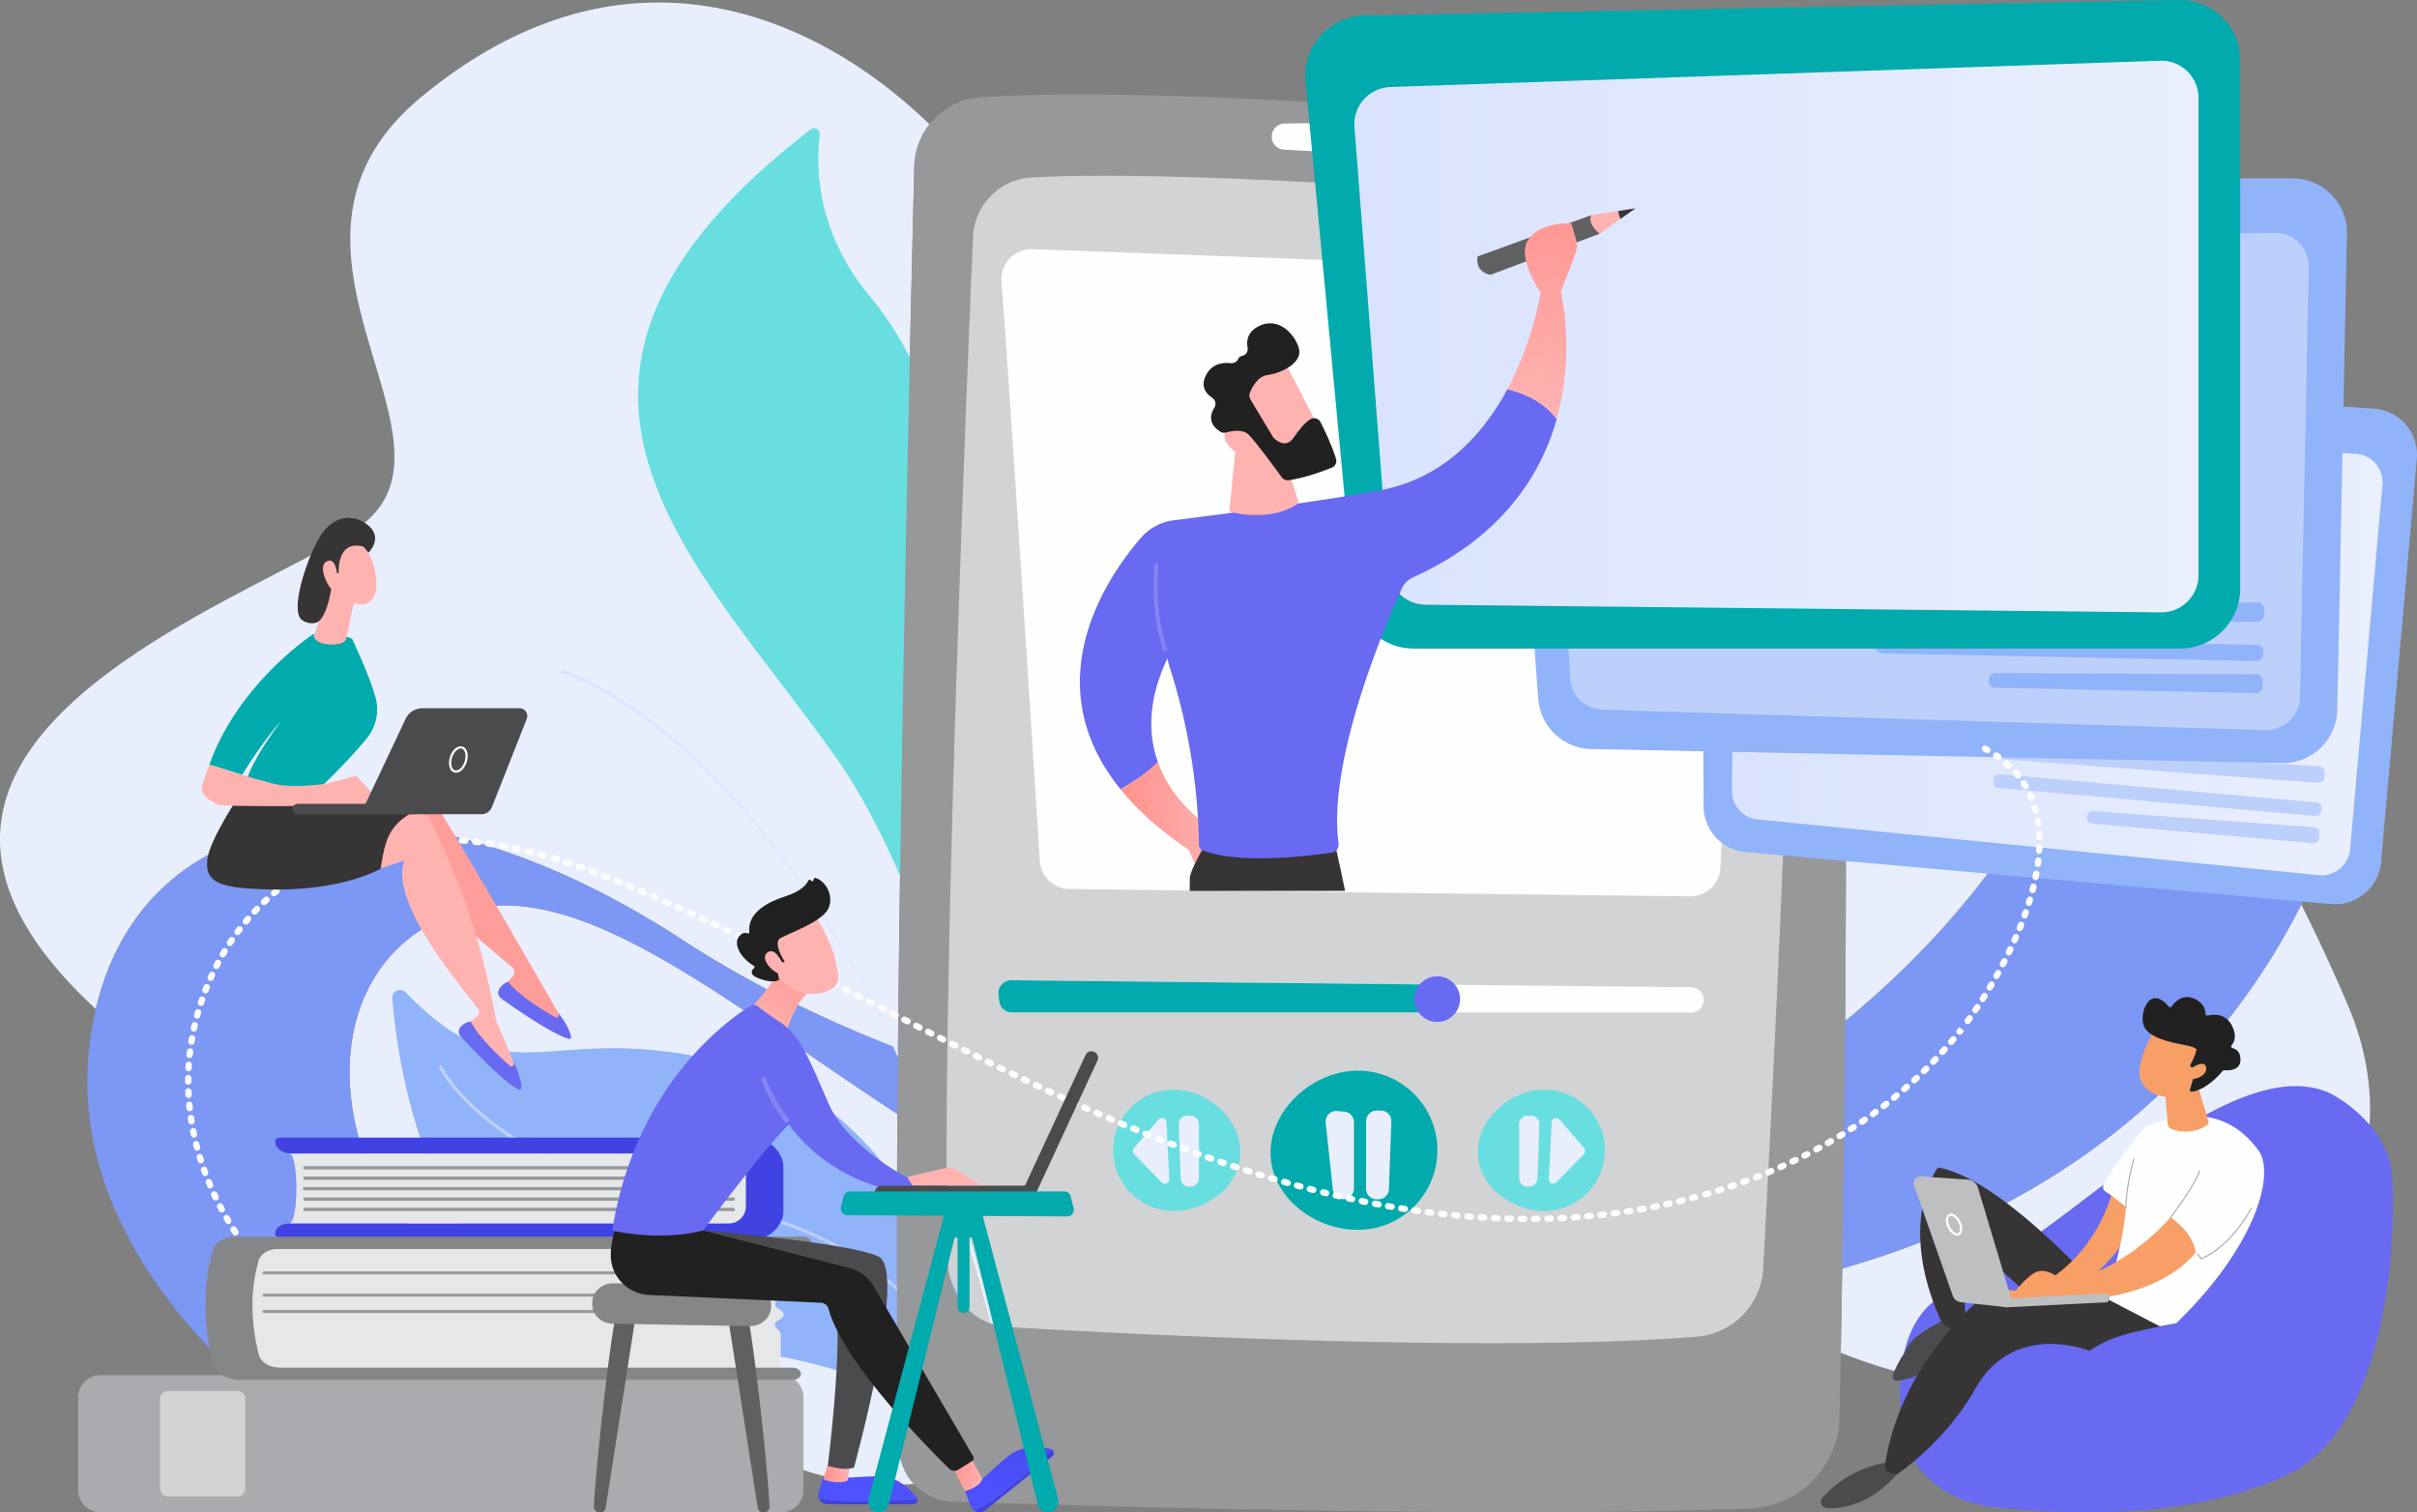 <svg xmlns="http://www.w3.org/2000/svg" xml:space="preserve" width="3663" height="2292" style="shape-rendering:geometricPrecision;text-rendering:geometricPrecision;image-rendering:optimizeQuality;fill-rule:evenodd;clip-rule:evenodd" viewBox="0 0 34664.5 21690" xmlns:xlink="http://www.w3.org/1999/xlink"><rect x="0" y="0" width="34664.5" height="21690" fill="#808080" stroke="none"/><defs><linearGradient id="id0" gradientUnits="userSpaceOnUse" x1="13630.1" y1="21127" x2="14089.4" y2="21127"><stop offset="0" style="stop-opacity:1;stop-color:#ff928e"/><stop offset="1" style="stop-opacity:1;stop-color:#feb3b1"/></linearGradient><linearGradient id="id1" gradientUnits="userSpaceOnUse" xlink:href="#id0" x1="16068.7" y1="11693.6" x2="17557.8" y2="11693.6"/><linearGradient id="id2" gradientUnits="userSpaceOnUse" xlink:href="#id0" x1="11808" y1="21076" x2="12192.7" y2="21076"/><linearGradient id="id3" gradientUnits="userSpaceOnUse" x1="19446.2" y1="4830.6" x2="31531.1" y2="4830.6"><stop offset="0" style="stop-opacity:1;stop-color:#dae3fe"/><stop offset="1" style="stop-opacity:1;stop-color:#e9effd"/></linearGradient><linearGradient id="id4" gradientUnits="userSpaceOnUse" xlink:href="#id3" x1="8045.5" y1="15138.3" x2="14612.2" y2="15138.3"/><linearGradient id="id5" gradientUnits="userSpaceOnUse" xlink:href="#id3" x1="24841.6" y1="9296.3" x2="34151.3" y2="9296.3"/><linearGradient id="id6" gradientUnits="userSpaceOnUse" xlink:href="#id3" x1="19424.4" y1="4827.6" x2="31531.1" y2="4827.6"/><linearGradient id="id7" gradientUnits="userSpaceOnUse" xlink:href="#id3" x1="19442.1" y1="4827.5" x2="31522.9" y2="4827.5"/><linearGradient id="id8" gradientUnits="userSpaceOnUse" xlink:href="#id3" x1="19424.4" y1="4821.4" x2="31531.1" y2="4821.4"/><linearGradient id="id9" gradientUnits="userSpaceOnUse" xlink:href="#id3" x1="19424.5" y1="4827.1" x2="31531.1" y2="4827.1"/><linearGradient id="id10" gradientUnits="userSpaceOnUse" xlink:href="#id3" x1="19424.5" y1="4807.8" x2="31531.1" y2="4807.8"/><linearGradient id="id11" gradientUnits="userSpaceOnUse" xlink:href="#id3" x1="19424.3" y1="4827.1" x2="31531.4" y2="4827.1"/><linearGradient id="id12" gradientUnits="userSpaceOnUse" xlink:href="#id3" x1="19428.9" y1="4827.7" x2="31490.8" y2="4827.7"/><linearGradient id="id13" gradientUnits="userSpaceOnUse" xlink:href="#id0" x1="22361.8" y1="2624.7" x2="21921.2" y2="5894.8"/><linearGradient id="id14" gradientUnits="userSpaceOnUse" xlink:href="#id0" x1="22418.2" y1="2652.8" x2="21979.2" y2="5844.1"/><linearGradient id="id15" gradientUnits="userSpaceOnUse" x1="14590.2" y1="20580" x2="15001.2" y2="15522.2"><stop offset="0" style="stop-opacity:1;stop-color:#4042e2"/><stop offset="1" style="stop-opacity:1;stop-color:#4f52ff"/></linearGradient><linearGradient id="id16" gradientUnits="userSpaceOnUse" xlink:href="#id0" x1="22719.9" y1="1119.3" x2="22895" y2="2220"/><linearGradient id="id17" gradientUnits="userSpaceOnUse" xlink:href="#id0" x1="10473.5" y1="5594.6" x2="8225.1" y2="9949.9"/><linearGradient id="id18" gradientUnits="userSpaceOnUse" xlink:href="#id0" x1="-1971.7" y1="-3492.4" x2="-1167.3" y2="-2429.4"/><linearGradient id="id19" gradientUnits="userSpaceOnUse" xlink:href="#id15" x1="7323.7" y1="18555.3" x2="5410.2" y2="30520.3"/><linearGradient id="id20" gradientUnits="userSpaceOnUse" xlink:href="#id15" x1="14756.7" y1="19165.8" x2="14368.2" y2="21748.6"/><linearGradient id="id21" gradientUnits="userSpaceOnUse" xlink:href="#id15" x1="12531.2" y1="20410.5" x2="12943.5" y2="15290"/><linearGradient id="id22" gradientUnits="userSpaceOnUse" xlink:href="#id0" x1="20284.8" y1="4775.3" x2="19136.8" y2="5460.4"/><linearGradient id="id23" gradientUnits="userSpaceOnUse" xlink:href="#id3" x1="19427.1" y1="4827.1" x2="31530.6" y2="4827.1"/><linearGradient id="id24" gradientUnits="userSpaceOnUse" xlink:href="#id0" x1="11734" y1="13626.8" x2="10894.2" y2="14796.7"/><linearGradient id="id25" gradientUnits="userSpaceOnUse" xlink:href="#id0" x1="-4537.5" y1="-6981.4" x2="-3559.6" y2="-5723"/><linearGradient id="id26" gradientUnits="userSpaceOnUse" xlink:href="#id3" x1="19424.4" y1="4827" x2="31531.5" y2="4827"/><linearGradient id="id27" gradientUnits="userSpaceOnUse" xlink:href="#id3" x1="19423.5" y1="4827.1" x2="31531.9" y2="4827.1"/><linearGradient id="id28" gradientUnits="userSpaceOnUse" xlink:href="#id15" x1="12832.8" y1="18815.5" x2="12444.7" y2="21473.9"/><linearGradient id="id29" gradientUnits="userSpaceOnUse" xlink:href="#id3" x1="19424.3" y1="4827.1" x2="31531.1" y2="4827.1"/><linearGradient id="id30" gradientUnits="userSpaceOnUse" xlink:href="#id3" x1="19428.3" y1="4827.3" x2="31527.7" y2="4827.3"/><style>.fil8{fill:#fefefe}.fil45{fill:#a9abae}.fil7{fill:#96989a}.fil52{fill:#848688}.fil29{fill:#606062}.fil39,.fil56{fill:#4b4b4d}.fil31,.fil33{fill:#373435}.fil9{fill:#01aaac}.fil41{fill:#212121}.fil34{fill:#686af1}.fil38{fill:#8385f3}.fil40{fill:#f79f67}.fil55{fill:#feb3b1}.fil43,.fil47{fill:#fefefe;fill-rule:nonzero}.fil47{fill:#e6e7e8}.fil11,.fil13,.fil51{fill:#96989a;fill-rule:nonzero}.fil11,.fil13{fill:#01aaac}.fil11{fill:#69dee0}.fil10,.fil4,.fil5{fill:#91b3fa;fill-rule:nonzero}.fil10,.fil5{fill:#bdd0fb}.fil10{fill:#e9eefd}</style></defs><g id="Camada_x0020_1"><path d="M12818 21294c-2028 0-3632-1491-7224-3910-1052-1823-637-3747 945-4287 223-77 453-112 689-112 1560 0 3416 1534 5642 2993-13 1949-9 3662 26 4790 6 199 86 379 212 516-98 6-194 10-290 10zm16163-1382c-831 0-1708-159-2581-511l21-1207c3780-1084 5660-3389 6584-5221 205 411 430 886 669 1446 1245 2927-1356 5493-4693 5493zm-16103-4873c-1141-443-2187-968-3069-1545-1757-1149-3441-1694-4842-1694-1835 0-3187 934-3593 2672-4092-3778 2103-5792 3732-6882 1826-1222-1698-4020 938-6200C7223 415 8378 36 9444 36c1551 0 2914 804 3887 1747a1022 1022 0 0 0-218 608c-54 2172-189 7908-235 12648zm13585-395c29-3616 13-7871-157-10713 1368-970 2557-1360 3549-1360 3189 0 4364 4022 3032 5773-192 251-352 476-483 681l-1848-1673s-6 3887-4021 7234l-72 59z" style="fill:#e9eefd"/><path d="M15056 20318c-17 71-120 67-131-6-195-1283-1132-6885-2924-9430-2008-2851-5066-5414-375-9026 58-45 141 3 131 75-53 411-70 1379 726 2328 1048 1248 1733 3687 697 6618 0 0 2385 7343 1876 9441z" style="fill:#69dee0;fill-rule:nonzero"/><path d="M5399 21235s-4449-2450-4130-6093c318-3644 4204-4483 8540-1648 4352 2846 12712 4438 16727 1092 4014-3347 4020-7234 4020-7234l3315 3000s-995 8948-13242 8437c0 0-3079-25-6540-2051-3136-1837-5595-4309-7550-3641-2410 823-2112 4856 1955 6853l-3095 1285z" style="fill:#7d97f4;fill-rule:nonzero"/><path style="fill:#d2d3d5;stroke:#373435;stroke-width:22.4;stroke-miterlimit:22.926" d="m13654 2176 12110-308v18071l-12462-610z"/><path class="fil4" d="M14464 21275s-628-4993-3668-5921c-2916-891-3369 547-4977-1120-73-76-202-19-193 87 91 1130 645 4907 3950 4976 3819 79 4888 1978 4888 1978z"/><path class="fil5" d="M14267 20520c-8 0-17-4-21-12l-53-100c-682-1279-1454-2729-4264-3165-1501-233-2408-743-2904-1130-540-421-720-782-728-797-6-12-1-26 11-32s26-1 32 11c2 3 185 368 717 782 492 383 1391 887 2880 1119 1262 196 2230 617 2959 1286 637 585 1010 1285 1339 1903l53 100a24 24 0 0 1-21 35z"/><path d="M14590 20663c-11 0-22-8-23-20-2-10-166-1034-572-2437-375-1294-1039-3183-2072-4838-1032-1654-2029-2575-2683-3057-707-520-1175-652-1179-653a24 24 0 1 1 12-46c5 1 481 135 1195 661 658 484 1659 1409 2696 3070 1036 1659 1701 3554 2077 4851 407 1405 571 2431 573 2441 2 13-7 26-20 28h-4z" style="fill:url(#id4)"/><path class="fil7" d="M21815 21690c-3123 0-6652-103-8150-152a793 793 0 0 1-769-770c-35-1128-39-2841-25-4789 2-308 4-622 8-940 45-4740 180-10476 234-12648a1022 1022 0 0 1 956-997c418-28 899-40 1422-40 3145 0 7830 434 9767 628 524 52 936 471 980 996 25 295 47 614 68 953 170 2842 186 7097 157 10714a435482 435482 0 0 1-63 4756l-18 924a1339 1339 0 0 1-1284 1310c-942 40-2082 55-3283 55zM15844 2521c-387 0-740 7-1045 24a892 892 0 0 0-844 853c-113 2653-470 11481-357 14745a924 924 0 0 0 869 891c1385 81 4301 231 6909 231 1084 0 2115-26 2960-93 518-42 924-461 952-980 146-2707 565-10927 456-14155-17-515-416-935-929-981-1857-167-6261-535-8971-535z"/><path class="fil8" d="M18239 1960c0 99 77 181 176 186 490 26 1870 99 2487 135 121 7 217-103 194-222l-4-21c-16-82-83-143-166-151-417-38-1675-144-2509-114-100 3-178 86-178 187zM14363 4037c124 1617 456 6824 550 8310a431 431 0 0 0 426 404l8898 105c231 3 424-178 436-409l426-8055a432 432 0 0 0-415-455l-9874-364a432 432 0 0 0-447 464z"/><path class="fil9" d="M20615 16498c0 630-511 1141-1142 1141-630 0-1251-478-1251-1108 0-631 621-1175 1251-1175 631 0 1142 511 1142 1141z"/><path class="fil10" d="M19267 17200h-1c-77-1-142-59-150-136l-103-961a152 152 0 0 1 163-168l102 9c79 6 140 71 140 151v953c0 84-68 152-151 152zM19768 17201h-26c-83-1-150-69-150-152l1-969c0-84 68-152 151-152h60c85 0 154 72 151 157l-35 970c-3 82-70 146-152 146z"/><path class="fil11" d="M23018 16498c0 480-390 870-870 870s-953-365-953-845c0-481 473-895 953-895 481 0 870 389 870 869z"/><path class="fil10" d="M21929 17019h-21c-67-1-120-55-120-121v-775c0-67 54-121 121-121h48c68 0 123 57 121 125l-28 775c-3 66-56 117-121 117zM22278 16977c-34 0-67-28-65-69l41-811a65 65 0 0 1 114-39l351 407c22 26 21 64-3 88l-392 404a64 64 0 0 1-46 19z"/><path class="fil11" d="M15965 16498c0 480 390 870 870 870s954-365 954-845c0-481-474-895-954-895a870 870 0 0 0-870 869z"/><path class="fil10" d="M17055 17019c-66 0-119-51-122-117l-27-775c-3-68 52-125 121-125h47c67 0 121 54 121 121v775c0 66-53 120-120 121h-20zM16705 16977c-16 0-33-7-46-20l-392-404a65 65 0 0 1-3-88l351-407a65 65 0 0 1 114 39l41 811c2 41-31 69-65 69z"/><path d="M24267 14521h-9758c-93 0-170-71-179-163l-11-101a181 181 0 0 1 180-198h2l9768 101a181 181 0 0 1-2 361z" style="fill:#fefefe"/><path class="fil13" d="M20564 14405c-11-94-25-188-39-284l-6024-62c-108-1-192 92-182 199l11 100c9 93 86 163 179 163h6072l-17-116z"/><path d="M20939 14312a327 327 0 1 1-653 0 327 327 0 0 1 653 0z" style="fill:#686af1;fill-rule:nonzero"/><path class="fil4" d="m33431 12967-8394-745a662 662 0 0 1-604-656l-30-5663a662 662 0 0 1 708-664l8937 622a662 662 0 0 1 614 720l-513 5785a662 662 0 0 1-718 601z"/><path d="m24895 6452-56 4888a410 410 0 0 0 369 413l8049 799a409 409 0 0 0 448-371l464-5227a410 410 0 0 0-386-446l-8456-461a409 409 0 0 0-432 405z" style="fill:url(#id5)"/><path class="fil5" d="m28710 10723 4555 267c47 3 82 44 78 90l-6 74c-4 45-44 78-89 75l-4549-341a83 83 0 0 1 11-165zM28589 11179l-3 32c-4 45 30 86 75 90l4543 403c46 4 86-30 90-75l3-31c4-46-30-86-75-90l-4543-404c-46-4-86 30-90 75zM29932 11709l-2 14c-4 46 30 86 76 90l3164 281c45 4 86-30 90-75l5-65c5-46-30-86-76-90l-3169-230c-45-3-84 30-88 75z"/><path class="fil4" d="m32727 10944-9906-201a779 779 0 0 1-760-722l-490-6639a779 779 0 0 1 778-836l10534 13c436 1 786 359 777 795l-139 6828a779 779 0 0 1-794 762z"/><path class="fil5" d="m22193 3985 326 5740a482 482 0 0 0 465 454l9506 293c268 8 491-204 496-472l126-6169c5-272-216-495-489-491l-9956 136a481 481 0 0 0-474 509z"/><path class="fil4" d="m27010 8690 5365-51c55-1 99 44 98 99l-2 87c-1 53-44 96-98 95l-5363-35a97 97 0 0 1 0-195zM26904 9235v37c-1 54 41 98 95 100l5361 109c54 1 99-42 100-96l1-37c1-53-42-98-96-99l-5361-109c-54-1-99 41-100 95zM28522 9749v16c-2 54 41 99 95 100l3734 76c54 1 98-42 99-96l2-76c1-54-42-99-97-99l-3735-16c-54 0-97 42-98 95z"/><path class="fil13" d="M31265 9302H20276a864 864 0 0 1-860-783l-692-7351a864 864 0 0 1 843-945L31249 0c483-9 880 380 880 864v7574c0 477-387 864-864 864z"/><path d="m19426 1823 491 6357a534 534 0 0 0 527 493l10547 110c298 3 540-237 540-534V1405c0-302-250-544-552-534l-11039 377a534 534 0 0 0-514 575z" style="fill:url(#id3)"/><path d="m25057 1765 5948-178c61-2 111 47 111 108v96c0 59-47 107-107 108l-5947 82a108 108 0 0 1-5-216z" style="fill:url(#id10)"/><path d="M24952 2372v40c0 60 49 109 108 109h5948c60 0 108-49 108-109v-40c0-60-48-109-108-109l-5948 1c-59 0-108 48-108 108z" style="fill:url(#id9)"/><path d="M26757 2905v18c0 60 49 108 109 108h4142c60 0 108-48 108-108v-84c0-61-49-109-110-108l-4142 66c-59 1-107 49-107 108z" style="fill:url(#id8)"/><path d="M29539 6149c-5 0-10-2-15-5l-1799-1463-1774 1300c-10 8-24 6-33-4l-2463-2956-2340 2052a24 24 0 0 1-31-36l2358-2068c5-5 11-7 18-6 6 0 12 3 16 8l2465 2958 1770-1297c9-7 21-6 30 0l1797 1462 970-848c10-8 25-7 34 2 8 10 7 26-3 34l-984 861c-5 4-10 6-16 6z" style="fill:url(#id30)"/><path d="M23494 3636c-8 0-15-7-15-16v-48a16 16 0 1 1 31 0v48c0 9-7 16-16 16zm0 160c-8 0-15-7-15-16v-48c0-9 7-16 15-16 9 0 16 7 16 16v48c0 9-7 16-16 16zm0 159c-8 0-15-7-15-16v-47c0-9 7-16 15-16 9 0 16 7 16 16v47c0 9-7 16-16 16zm0 160c-8 0-15-7-15-16v-48c0-9 7-16 15-16 9 0 16 7 16 16v48c0 9-7 16-16 16zm0 159c-8 0-15-7-15-16v-47a16 16 0 1 1 31 0v47c0 9-7 16-16 16zm0 160c-8 0-15-7-15-16v-48a16 16 0 1 1 31 0v48c0 9-7 16-16 16zm0 159c-8 0-15-7-15-16v-47c0-9 7-16 15-16 9 0 16 7 16 16v47c0 9-7 16-16 16zm0 160c-8 0-15-7-15-16v-48c0-9 7-16 15-16 9 0 16 7 16 16v48c0 9-7 16-16 16zm0 159c-8 0-15-7-15-15v-48a16 16 0 1 1 31 0v48c0 8-7 15-16 15zm0 160c-8 0-15-7-15-16v-48a16 16 0 1 1 31 0v48c0 9-7 16-16 16zm0 159c-8 0-15-7-15-15v-48a16 16 0 1 1 31 0v48c0 8-7 15-16 15zm0 160c-8 0-15-7-15-16v-48a16 16 0 1 1 31 0v48c0 9-7 16-16 16zm0 160c-8 0-15-8-15-16v-48c0-9 7-16 15-16 9 0 16 7 16 16v48c0 8-7 16-16 16zm0 159c-8 0-15-7-15-16v-48c0-9 7-16 15-16 9 0 16 7 16 16v48c0 9-7 16-16 16zm0 160c-8 0-15-8-15-16v-48c0-9 7-16 15-16 9 0 16 7 16 16v48c0 8-7 16-16 16zm0 159c-8 0-15-7-15-16v-48a16 16 0 1 1 31 0v48c0 9-7 16-16 16zm0 160c-8 0-15-8-15-16v-48a16 16 0 1 1 31 0v48c0 8-7 16-16 16zm0 159c-8 0-15-7-15-16v-48c0-8 7-16 15-16 9 0 16 8 16 16v48c0 9-7 16-16 16zm0 160c-8 0-15-7-15-16v-48c0-9 7-16 15-16 9 0 16 7 16 16v48c0 9-7 16-16 16zm0 159c-8 0-15-7-15-16v-48a16 16 0 1 1 31 0v48c0 9-7 16-16 16zm0 160c-8 0-15-7-15-16v-48a16 16 0 1 1 31 0v48c0 9-7 16-16 16zm0 159c-8 0-15-7-15-16v-48a16 16 0 1 1 31 0v48c0 9-7 16-16 16zm0 160c-8 0-15-7-15-16v-48c0-9 7-16 15-16 9 0 16 7 16 16v48c0 9-7 16-16 16zm0 159c-8 0-15-7-15-16v-48c0-8 7-16 15-16 9 0 16 8 16 16v48c0 9-7 16-16 16zm0 160c-8 0-15-7-15-16v-48c0-9 7-16 15-16 9 0 16 7 16 16v48c0 9-7 16-16 16zm0 159c-8 0-15-7-15-16v-48c0-8 7-16 15-16 9 0 16 8 16 16v48c0 9-7 16-16 16zm0 160c-8 0-15-7-15-16v-48a16 16 0 1 1 31 0v48c0 9-7 16-16 16zm0 159c-8 0-15-7-15-16v-47a16 16 0 1 1 31 0v47c0 9-7 16-16 16z" style="fill:url(#id11)"/><path d="M25937 6189c-9 0-16-7-16-16v-48c0-9 7-16 16-16s16 7 16 16v48c0 9-7 16-16 16zm0 159c-9 0-16-7-16-16v-48c0-8 7-15 16-15s16 7 16 15v48c0 9-7 16-16 16zm0 160c-9 0-16-7-16-16v-48c0-9 7-16 16-16s16 7 16 16v48c0 9-7 16-16 16zm0 159c-9 0-16-7-16-16v-47a16 16 0 1 1 32 0v47c0 9-7 16-16 16zm0 160c-9 0-16-7-16-16v-48a16 16 0 1 1 32 0v48c0 9-7 16-16 16zm0 159c-9 0-16-7-16-16v-47c0-9 7-16 16-16s16 7 16 16v47c0 9-7 16-16 16zm0 160c-9 0-16-7-16-16v-48c0-9 7-16 16-16s16 7 16 16v48c0 9-7 16-16 16zm0 159c-9 0-16-7-16-16v-47a16 16 0 1 1 32 0v47c0 9-7 16-16 16zm0 160c-9 0-16-7-16-16v-48a16 16 0 1 1 32 0v48c0 9-7 16-16 16zm0 159c-9 0-16-7-16-16v-47a16 16 0 1 1 32 0v47c0 9-7 16-16 16zm0 160c-9 0-16-7-16-16v-48a16 16 0 1 1 32 0v48c0 9-7 16-16 16z" style="fill:url(#id27)"/><path d="M27704 5002c-9 0-16-6-16-15l-2-48c1-9 7-16 16-16 9-1 16 6 16 15l2 48c0 9-7 16-15 16h-1zm5 160c-9 0-16-7-16-16l-1-47c-1-9 6-17 15-17s16 7 16 16l2 47c0 9-7 17-15 17h-1zm5 159c-9 0-16-7-16-15l-2-48c0-9 7-16 16-16 9-1 16 6 16 15l2 48c0 9-7 16-16 16zm5 160c-9 0-16-7-16-16l-2-48c0-8 7-16 16-16s16 7 16 16l2 47c0 9-7 17-16 17zm5 159c-9 0-16-7-16-15l-2-48c0-9 7-16 16-17 8 0 16 7 16 16l2 48c0 9-7 16-16 16zm5 160c-9 0-16-7-16-16l-2-48c0-9 7-16 16-16 8 0 16 7 16 15l2 48c0 9-7 16-16 17zm5 159c-9 0-16-7-16-15l-2-48c0-9 7-16 16-17 9 0 16 7 16 16l2 48c0 8-7 16-16 16zm5 159c-9 0-16-6-16-15l-2-48c0-9 7-16 15-16 10-1 17 6 17 15l2 48c0 9-7 16-16 16zm4 160c-8 0-15-7-15-16l-2-47c0-9 7-17 16-17s16 7 16 16l2 47c0 9-7 17-16 17h-1zm6 159c-9 0-16-6-16-15l-2-48c0-9 7-16 15-16 9-1 17 6 17 15l1 48c1 9-6 16-15 16zm4 160c-8 0-15-7-15-16l-2-47c0-9 7-17 15-17 9 0 17 7 17 16l1 47c1 9-6 17-15 17h-1zm6 159c-9 0-16-7-17-15l-1-48c0-9 7-16 15-17 9 0 17 7 17 16l1 48c0 9-6 16-15 16zm4 160c-8 0-15-7-15-16l-2-48c0-8 7-16 15-16 9 0 17 7 17 15l1 48c1 9-6 16-15 17h-1zm5 159c-8 0-15-7-16-15l-1-48c0-9 6-16 15-17 9 0 16 7 17 16l1 48c0 8-6 16-15 16h-1zm5 160c-8 0-16-7-16-16l-1-48c0-9 6-16 15-16 9-1 16 6 17 15l1 48c0 9-7 16-15 17h-1zm5 159c-8 0-16-7-16-15l-1-48c-1-9 6-16 15-17 9 0 16 7 16 16l2 48c0 8-7 16-15 16h-1zm5 159c-9 0-16-6-16-15l-1-48c0-9 6-16 15-16 9-1 16 6 17 15l1 48c0 9-7 16-15 16h-1zm5 160c-8 0-16-7-16-16l-1-47c-1-9 6-17 15-17s16 7 16 16l2 47c0 9-7 17-15 17h-1zm5 159c-9 0-16-7-16-15l-1-48c-1-9 6-16 15-16 8-1 16 6 17 15l1 48c0 9-7 16-15 16h-1z" style="fill:url(#id7)"/><path d="M29563 6305c-9 0-16-8-16-16v-48c0-9 7-16 15-16 9 0 17 7 17 16v48c0 8-8 16-17 16zm0 159c-9 0-16-7-16-16v-48c0-9 7-16 15-16 9 0 17 7 17 16v48c0 9-8 16-17 16zm0 160c-9 0-16-8-16-16v-48c0-9 7-16 15-16 9 0 17 7 17 16v47c0 9-8 17-17 17zm0 159c-9 0-16-7-16-16v-48c0-9 7-16 15-16 9 0 17 7 17 16v48c0 9-8 16-17 16zm0 160c-9 0-16-8-16-16v-48c0-9 7-16 15-16 9 0 17 7 17 16v48c0 8-8 16-17 16zm0 159c-9 0-16-7-16-16v-48c0-9 7-16 15-16 9 0 17 7 17 16v48c0 9-8 16-17 16zm0 160c-9 0-16-8-16-16v-48c0-9 7-16 15-16 9 0 17 7 17 16v48c0 8-8 16-17 16zm0 159c-9 0-16-7-16-16v-48c0-8 7-16 15-16 9 0 17 8 17 16v48c0 9-8 16-17 16zm0 160c-9 0-16-7-16-16v-48c0-9 7-16 15-16 9 0 17 7 17 16v48c0 9-8 16-17 16zm0 159c-9 0-16-7-16-16v-48c0-8 7-16 15-16 9 0 17 8 17 16v48c0 9-8 16-17 16z" style="fill:url(#id23)"/><path d="M20891 8238c-13 0-23-9-24-22l-507-5989a24 24 0 1 1 47-4l507 5989c1 13-8 25-22 26h-1z" style="fill:url(#id12)"/><path style="fill:url(#id26)" d="m20311 2327 74-88 88 74-6-68-88-74-74 87z"/><path d="M30861 7961H20513a24 24 0 0 1 0-48h10348c13 0 24 11 24 24s-11 24-24 24z" style="fill:url(#id6)"/><path style="fill:url(#id29)" d="m30766 8018 81-81-81-81h69l81 81-81 81z"/><path class="fil29" d="m21189 3679 1629-592 126 264-1566 590s-218-19-189-262z"/><path d="M22818 3087c-48 146 126 264 126 264l295-210c-15-41-25-80-31-115l-390 61z" style="fill:url(#id16)"/><path class="fil31" d="M23208 3026c6 35 16 74 31 115l219-154-250 39z"/><path d="M16605 10926a2306 2306 0 0 1-536 392c236 292 556 585 979 871l121 272 389-465s-697-347-953-1070z" style="fill:url(#id1)"/><path class="fil33" d="M17065 12583v-4l8-34v-1l11-31v-1l8-21 13-32h1v-1l8-18 13-30 3-5v-1c21-44 45-91 70-139l21-40v-1l59-107 65-113 62-105h1688s17 61 44 178c35 148 89 387 152 701h-2228a18797 18797 0 0 1 2-195z"/><path class="fil34" d="M21618 5583c-339 631-901 1274-1816 1447-843 159-2359 356-2969 432a747 747 0 0 0-472 254c-478 554-1529 2072-292 3602 158-88 383-229 536-392-137-386-148-879 138-1484 10 48 22 95 37 142a8807 8807 0 0 1 416 2536c-1 32 19 62 49 74 521 208 1522 84 1858 34 62-9 103-66 95-128-165-1196 681-3163 905-3656 33-72 90-130 162-163 1279-578 1835-1469 2061-2272-195-262-498-376-708-426z"/><path d="M22326 6009c273-973 60-1816 60-1816h-291s-100 687-477 1390c210 50 512 164 707 426z" style="fill:url(#id13)"/><path d="M22198 4348s-444-574-300-874c144-299 638-270 638-270l69 234c19 62 16 128-7 188l-273 722h-128z" style="fill:url(#id14)"/><path d="M18401 5144c14 13 585 1136 585 1136l-567 274 209 661c-420 295-996 122-996 122l84-859c-18-12-36-27-55-44-197-178-72-337 87-350 94-8 175 114 226 216l152-7-487-684s530-684 762-465z" style="fill:url(#id22)"/><path class="fil38" d="M16691 9348c-210-574-134-1267-133-1274l58 7c-1 6-75 686 130 1247l-55 20z"/><path class="fil34" d="M33500 15726s744 413 805 1111c62 698 6 3595-1487 4309-1492 713-3468 548-4224 470-756-77-1175-592-1269-946s-245-1672 551-2098c795-425 1631-1077 2465-1711 835-635 2266-1671 3159-1135z"/><path class="fil39" d="M28110 18813s191 10 224 395v12l2 17s-492 467-1121 567c-47 7-85-40-68-85 31-80 86-202 177-332 81-213 336-350 786-574z"/><path class="fil33" d="M30372 18327h-423s-1302-1438-2155-1583c0 0-594 759 32 2176 50 114 191 165 296 98 31-20 54-47 67-81l-50-1210s1110 971 1303 1158c193 188 1173 74 930-558z"/><path class="fil39" d="M26274 21345c178-156 461-331 869-381l139 85s-89 130-249 267c-186 159-468 327-824 317a93 93 0 0 1-69-155c35-40 80-85 134-133z"/><path class="fil33" d="m30357 18634-1985 21s-1134 939-1339 2369c0 0-35 106 170 124 0 0 686-448 1133-1240 548-971 1633-534 1633-534 357-257 861-310 1241-395l-853-345z"/><path class="fil40" d="M30310 17034s-214 1071-1261 1495l-372-44-88 140 873 28s747-296 1143-1102c13-27 231-477-295-517z"/><path class="fil8" d="M30195 18616s243-661 296-1303c0 0-178-153-289-219a80 80 0 0 1-32-104c82-169 576-834 613-843 201-51 1026-443 1607 352 250 341-49 1392-1180 2480l-234 44-781-407z"/><path class="fil40" d="M31132 17458s-675 800-1539 917c0 0-223-204-389-131-165 72-393 393-393 393h1108s1048-37 1572-673c-42-222-168-355-359-506zM31526 15586l147 493c7 22-1 47-21 60a550 550 0 0 1-512 51 81 81 0 0 1-51-69l-35-429 472-106z"/><path class="fil40" d="M30903 14764s-266 442-212 688c53 245 424 395 767 177l216-673-771-192z"/><path class="fil41" d="M31427 15305c-14-6-20-23-12-37 24-41 69-124 81-196 0 0 57-41-153-81s-522-102-596-276c-71-170 76-611 357-278 11 13 31 13 41-1 40-59 150-182 312-118 152 60 173 168 174 224 0 16 15 28 31 24 75-18 255-39 348 143 76 149 35 238-4 282-13 14-6 36 12 41 50 13 116 52 115 168-1 161-181 155-232 150-9-1-17 3-22 9-42 51-229 265-441 300-19 3-34-15-29-33l80-272c4-13-3-26-15-31l-47-18z"/><path class="fil40" d="M31392 15345s225-170 248-37-200 204-314 159l66-122z"/><path d="m28867 18699-498-1660c-20-68-80-116-151-121l-672-46a95 95 0 0 0-96 127l556 1585c18 52 64 88 118 93l662 74 81-52z" style="fill:#bdbfc1;fill-rule:nonzero"/><path class="fil43" d="m28085 17686 14 28h1l-6 2-5 2-6 2h-5l-6 1h-6l-6-1-5-1-6-1-6-1-5-2-6-3-6-2-5-3-6-4-5-3-5-4-6-4-5-5-5-4-5-5-5-5-5-6-5-5-5-6-4-6-5-7-4-6-4-7-4-7-4-7-4-7 28-15 4 7 3 6 4 7 4 6 4 5 3 6 5 5 4 5 4 5 4 5 4 4 5 4 4 4 4 4 5 3 4 3 4 3 5 3 4 2 4 2 4 2 4 1 4 1 4 1 3 1h10l3-1h3l3-1 2-2v1zm14 28h1l1-1-2 1zm-12-181 29-14 3 8 3 7 4 8 2 7 3 7 2 8 2 7 2 7 2 8 1 7 1 7 1 7v7l1 7v7l-1 6v7l-1 6-1 6-1 6-2 6-1 6-3 5-2 6-3 5-3 5-3 4-4 4-4 4-5 4-4 3-6 3-14-28 3-2 2-2 3-1 2-3 2-2 2-3 2-3 1-3 2-3 1-4 2-4 1-4 1-5 1-4v-5l1-6v-10l-1-6v-6l-1-6-1-6-1-6-1-6-2-7-1-6-2-7-3-6-2-7-3-6-3-7-3-7zm0 0-2-4 2 4zm-122-91-14-28 5-3 6-1 5-2 6-1h17l6 1 5 2 6 1 6 2 5 3 6 2 5 3 6 3 5 4 6 4 5 4 5 4 6 5 5 5 5 5 5 5 4 6 5 6 5 6 4 6 5 7 4 7 4 7 4 7 4 7-29 14-3-6-4-7-3-6-4-6-4-6-4-5-4-6-4-5-4-5-5-4-4-5-4-4-4-4-5-3-4-4-5-3-4-3-4-2-4-2-4-2-5-2-4-1-3-2h-4l-4-1h-13l-2 1-3 1-3 1zm-14-28 1-1-1 1zm12 180-28 15-4-8-3-7-3-8-3-7-2-8-3-7-2-7-2-8-1-7-1-7-2-7v-7l-1-7v-27l1-6 1-6 1-6 2-6 2-6 2-6 2-5 3-5 3-5 4-4 3-5 5-4 4-3 5-4 5-2 14 28-2 2-3 1-2 2-2 2-2 3-2 2-2 3-2 3-2 4-1 4-1 4-2 4v4l-1 5-1 5v28l1 6 1 6 1 6 1 6 2 6 2 7 2 6 2 7 3 7 2 6 3 7 3 6zm-28 15z"/><path d="m28786 18751 3-1 1410-71a63 63 0 1 0-6-126l-1411 71c-35 2-61 32-60 67 2 33 30 60 64 60z" style="fill:#bdbfc1"/><path class="fil45" d="M30491 17321c-5 0-8-4-8-8-1-297 113-691 114-695s6-7 10-6c4 2 7 6 5 10-1 4-114 396-113 691 0 4-4 8-8 8zM31132 17466l-5-2c-4-3-4-8-2-11 4-4 310-394 415-660 2-4 6-6 10-5 5 2 7 7 5 11-106 268-414 660-417 664l-6 3zM31567 18065l-55-78c-3-4-2-8 2-11 3-3 8-2 11 2l47 67c436-191 707-713 709-718 2-4 7-5 11-3s5 7 3 10c-2 6-277 538-722 728l-6 3z"/><path d="M28502 10802c-8 0-16-2-23-6l-31-17a45 45 0 1 1 43-80l33 18a45 45 0 0 1-22 85zm161 103c-9 0-19-3-27-9l-38-26a46 46 0 0 1 51-75l40 28c21 14 25 43 11 63-9 12-23 19-37 19zm148 121c-11 0-22-4-31-12l-34-31a45 45 0 0 1 59-69l37 33a45 45 0 0 1-31 79zm131 139c-14 0-27-5-36-16l-29-36a45 45 0 1 1 68-59l32 37a46 46 0 0 1-35 74zm109 157c-16 0-31-8-39-22l-25-39a45 45 0 0 1 77-49l26 42a46 46 0 0 1-39 68zm85 171c-18 0-35-10-42-28l-18-42c-11-23-1-50 22-60 23-11 50-1 60 22l20 46a45 45 0 0 1-42 62zm60 182c-20 0-38-14-44-34l-12-45a45 45 0 1 1 87-26l13 48a45 45 0 0 1-44 57zm37 187c-22 0-42-16-45-39l-7-46c-4-25 13-48 38-52 24-4 48 13 52 37l7 49a45 45 0 0 1-45 51zm16 191c-25 0-45-19-46-44l-2-46a45 45 0 0 1 91-5l2 48c1 26-19 46-44 47h-1zm-22960 33h-48a45 45 0 0 1 0-91h49a45 45 0 0 1-1 91zm-239 4a45 45 0 0 1-2-91l48-2c25 0 46 19 47 44s-19 46-44 47l-47 2h-2zm430 1h-2l-47-2a45 45 0 1 1 3-90l49 2a45 45 0 0 1-3 90zm-621 11a45 45 0 0 1-4-91l48-3a45 45 0 1 1 7 90l-47 4h-4zm812 2h-4l-47-4c-25-2-44-23-42-48s24-44 49-42l48 4a45 45 0 0 1-4 90zm-1002 19a45 45 0 0 1-6-91l48-6a46 46 0 0 1 11 90 2402 2402 0 0 0-53 7zm1193 1h-6l-47-6c-25-2-43-25-40-50s25-43 50-40l48 6a45 45 0 0 1-5 90zm189 27h-7l-47-7a45 45 0 0 1 14-90l47 7a45 45 0 0 1-7 90zm-1571 1a45 45 0 0 1-8-90l48-8a45 45 0 0 1 15 89l-47 8-8 1zm1760 33-9-1-47-9a45 45 0 0 1 17-89l47 9a45 45 0 0 1-8 90zm-1947 5c-21 0-40-14-45-35-5-24 10-49 34-54l48-11a45 45 0 0 1 19 89l-46 10-10 1zm2134 33-10-1-46-10a45 45 0 1 1 19-89l47 11a45 45 0 0 1-10 89zm-2320 15a45 45 0 0 1-12-89l47-13a45 45 0 1 1 23 88 3389 3389 0 0 0-58 14zm24139 7h-3c-25-2-44-23-42-48l2-47a45 45 0 1 1 91 4l-3 48c-1 24-21 43-45 43zm-21633 23-11-2-46-11a45 45 0 1 1 21-88l47 11a45 45 0 0 1-11 90zm-2688 28a45 45 0 0 1-15-89l46-15a45 45 0 1 1 28 86l-44 15-15 3zm2873 21c-4 0-8 0-12-2l-46-12a45 45 0 1 1 24-88l46 13a45 45 0 0 1-12 89zm-3052 46a45 45 0 0 1-17-87l45-18c23-9 49 2 59 25 9 24-3 50-26 59l-44 18c-5 2-11 3-17 3zm3235 8-13-2-45-14a45 45 0 0 1 26-87l46 14a45 45 0 0 1-14 89zm183 58-15-2-45-15a45 45 0 0 1 28-86l46 14a45 45 0 0 1-14 89zm21063 6h-6c-25-4-42-26-39-51l6-47a45 45 0 1 1 90 11l-6 48c-3 23-22 39-45 39zm-24656 6a45 45 0 0 1-19-86l43-21a45 45 0 1 1 38 82l-42 20c-7 4-13 5-20 5zm3774 50-15-3-45-16a45 45 0 0 1 29-85l46 15a45 45 0 0 1-15 89zm-3944 38a45 45 0 0 1-22-85l43-23a45 45 0 0 1 43 80l-42 22c-7 4-14 6-22 6zm4124 27c-6 0-11-1-16-3l-45-16a45 45 0 0 1 31-86l45 17a45 45 0 0 1-15 88zm20670 68-9-1c-24-5-40-29-35-54l8-46c5-24 29-41 53-36 25 5 42 28 37 53l-9 48c-5 21-24 36-45 36zm-20492 0c-5 0-11-1-16-3l-44-17a45 45 0 0 1 32-85l45 17a45 45 0 0 1-17 88zm-4466 4c-14 0-29-8-38-21-13-21-7-49 14-63l41-26a45 45 0 1 1 48 77l-40 25c-8 5-16 8-25 8zm4644 67c-6 0-11-1-17-4l-44-17c-23-10-35-36-25-59 9-24 36-35 59-26l44 18a45 45 0 0 1-17 88zm-4801 41a45 45 0 0 1-27-82l39-28a45 45 0 1 1 53 74l-38 27c-8 6-17 9-27 9zm4978 32c-6 0-12-1-18-4l-44-18a45 45 0 0 1 35-84l45 19a45 45 0 0 1-18 87zm20094 42-12-1c-24-6-39-31-32-56l11-45a45 45 0 0 1 89 22l-12 46c-6 21-24 34-44 34zm-19918 33c-6 0-12-1-18-4l-44-19a45 45 0 1 1 36-83l44 19a45 45 0 0 1-18 87zm-5304 12a45 45 0 0 1-29-80l37-31a45 45 0 1 1 57 70l-36 30c-8 7-19 11-29 11zm5480 64c-7 0-13-1-19-3l-44-20a45 45 0 0 1 37-83l44 19a45 45 0 0 1-18 87zm-5623 63a45 45 0 0 1-31-78l36-33a45 45 0 1 1 61 67l-34 32c-9 8-20 12-32 12zm25311 13c-4 0-9-1-13-3-24-7-37-33-30-57l14-45c8-24 33-38 57-30 24 7 37 32 30 56l-14 47c-6 19-24 32-44 32zm-19514 2c-6 0-12-1-18-4l-44-19c-23-11-33-37-23-60s37-33 60-23l44 19c23 11 33 38 23 60-8 17-24 27-42 27zm175 79c-7 0-13-1-19-4l-44-20a45 45 0 1 1 38-82l43 19a45 45 0 0 1-18 87zm-6107 42c-11 0-22-4-31-12a45 45 0 0 1-2-65l34-35a45 45 0 1 1 65 63l-32 35c-9 9-21 14-34 14zm6281 38c-7 0-13-1-19-4l-44-20a45 45 0 0 1 38-83l44 20a45 45 0 0 1-19 87zm19104 20-16-3c-23-8-35-34-27-58l16-45c9-23 34-36 58-27 24 8 36 34 28 57l-17 46c-6 18-24 30-42 30zm-18931 61c-6 0-13-2-19-5l-44-20a45 45 0 0 1 39-82l43 20c23 11 33 38 22 61-8 16-24 26-41 26zm-6580 24c-11 0-21-3-29-10a46 46 0 0 1-6-64l31-37a45 45 0 0 1 69 59l-30 36c-9 11-22 16-35 16zm6753 57c-7 0-13-1-19-4l-44-20a45 45 0 0 1 39-82l44 20a45 45 0 0 1-20 86zm18689 37a45 45 0 0 1-42-63l17-44c10-23 36-35 60-25 23 9 34 35 25 59l-18 44c-7 18-24 29-42 29zm-18516 46c-7 0-14-2-20-5l-43-20a45 45 0 0 1 39-82l43 21a45 45 0 0 1-19 86zm-7045 11a45 45 0 0 1-36-72l29-39a45 45 0 1 1 72 55l-28 37c-9 12-23 19-37 19zm7217 72c-7 0-13-1-20-4l-43-21a45 45 0 0 1 40-82l43 21a45 45 0 0 1-20 86zm18269 46a46 46 0 0 1-41-64l18-43c11-23 37-33 60-23s33 37 23 59l-19 45c-8 16-24 26-41 26zm-18097 38c-7 0-14-1-20-5l-43-21a45 45 0 0 1 40-81l43 21c22 11 32 38 21 60-8 17-24 26-41 26zm-7498 1c-9 0-18-3-25-8a45 45 0 0 1-13-63l27-40a45 45 0 1 1 75 51l-27 39c-8 13-23 21-37 21zm7670 84c-7 0-14-2-21-5l-42-21a45 45 0 1 1 40-82l43 21a45 45 0 0 1-20 86zm17843 51c-7 0-13-2-20-5a45 45 0 0 1-20-61l20-42c11-23 38-33 60-22 23 11 33 38 22 61l-21 43c-8 16-24 26-41 26zm-25615 27a45 45 0 0 1-39-68l25-42a45 45 0 0 1 78 47l-24 41c-9 14-24 22-40 22zm7943 7c-7 0-14-2-20-5l-43-22a45 45 0 1 1 40-81l43 22a45 45 0 0 1-20 86zm171 85c-7 0-14-1-20-5l-43-21a45 45 0 1 1 41-81l42 21a45 45 0 0 1-20 86zm17415 52c-7 0-15-2-21-6a45 45 0 0 1-20-61l22-42c12-22 39-31 62-20 22 12 30 39 19 62l-22 42c-8 16-24 25-40 25zm-25621 24c-7 0-14-2-21-5a45 45 0 0 1-19-61l22-43a45 45 0 1 1 81 42l-22 42c-8 16-24 25-41 25zm8377 10c-7 0-14-1-20-5l-43-21a45 45 0 1 1 41-81l42 21c23 12 32 39 20 61-7 16-23 25-40 25zm171 87c-7 0-14-2-21-5l-42-22a46 46 0 0 1 41-81l42 22a46 46 0 0 1-20 86zm16981 47c-7 0-15-2-22-6a45 45 0 0 1-17-62l23-41c12-22 39-30 62-18 21 12 29 40 17 62l-23 42c-9 14-24 23-40 23zm-25612 28a45 45 0 0 1-41-64l20-44a45 45 0 1 1 82 39l-20 43c-7 16-24 26-41 26zm8801 11c-7 0-14-1-20-5l-43-21a45 45 0 1 1 41-81l43 21a46 46 0 0 1-21 86zm171 87c-7 0-14-1-21-5l-43-21a45 45 0 0 1 42-81l42 21a45 45 0 0 1-20 86zm16544 39a45 45 0 0 1-39-68l24-41a45 45 0 0 1 79 46l-25 42c-9 14-24 22-39 22zm-25590 40a45 45 0 0 1-42-62l18-45a45 45 0 1 1 84 34l-18 44c-7 18-24 29-42 29zm9216 8c-7 0-14-1-21-4l-42-22a45 45 0 0 1 41-81l43 22a45 45 0 0 1-21 86zm170 88c-7 0-14-2-20-5l-43-22a45 45 0 0 1 41-81l43 22a45 45 0 0 1-21 86zm16103 28c-8 0-17-3-24-8a45 45 0 0 1-14-62l25-41a45 45 0 0 1 77 49l-26 40c-8 14-23 22-38 22zm-25554 56-14-2c-24-8-37-34-29-58l16-45a45 45 0 1 1 86 29l-16 45c-6 19-24 31-43 31zm9621 3c-6 0-14-1-20-5l-43-22a45 45 0 0 1 42-80l42 21c23 12 31 39 20 62-8 15-24 24-41 24zm171 88c-7 0-14-2-21-5l-43-22a45 45 0 1 1 42-81l42 22c23 11 32 39 20 61-8 16-24 25-40 25zm15657 13a45 45 0 0 1-37-71l26-40a45 45 0 0 1 76 51l-28 40c-8 13-22 20-37 20zm-15487 74c-7 0-14-2-21-5l-42-22a45 45 0 0 1 42-81l42 22a45 45 0 0 1-21 86zm-10017 5a46 46 0 0 1-44-57l14-47c6-24 32-38 56-31s38 32 31 56l-13 46c-5 20-24 33-44 33zm25394 77c-9 0-19-2-27-8a46 46 0 0 1-10-64l28-38c15-21 43-25 63-11 21 15 25 43 11 64l-28 39c-9 12-23 18-37 18zm-15207 5c-7 0-14-1-20-5l-43-22a45 45 0 1 1 41-81l43 22a45 45 0 0 1-21 86zm171 88c-7 0-14-2-21-6l-43-21a45 45 0 0 1 42-81l42 22a45 45 0 0 1-20 86zm-10403 16-10-1c-24-5-40-29-35-54l11-47c6-25 30-40 54-34 25 6 40 30 34 54l-10 47c-5 21-23 35-44 35zm25323 44c-10 0-20-4-29-10a46 46 0 0 1-7-64l24-31 5-6 72 56-5 6-25 32c-9 11-22 17-36 17zm-14750 26c-7 0-14-1-20-5l-43-21a45 45 0 0 1 41-81l43 21a45 45 0 0 1-21 86zm171 87c-7 0-14-2-21-5l-42-22a45 45 0 1 1 41-81l42 22a45 45 0 0 1-20 86zm-10780 31a46 46 0 0 1-45-52l8-48a45 45 0 1 1 90 16l-8 46c-4 23-23 38-45 38zm25237 3c-10 0-20-3-29-10a45 45 0 0 1-5-64l30-37c16-19 45-22 64-5 19 16 22 44 6 64l-31 36c-9 11-22 16-35 16zm-14286 52c-7 0-14-1-21-5l-43-21a45 45 0 0 1 41-81l43 21a45 45 0 0 1-20 86zm171 86c-7 0-14-1-21-5l-42-21a45 45 0 0 1-21-61c12-22 39-31 61-20l43 21a45 45 0 0 1-20 86zm13989 6a45 45 0 0 1-33-76l31-35c17-19 46-21 65-4 18 17 20 46 3 64l-32 36c-9 10-21 15-34 15zm-25137 43h-5c-25-3-43-26-40-50l6-49a45 45 0 1 1 90 11l-6 47c-2 24-22 41-45 41zm11319 37c-7 0-14-2-20-5l-43-21a46 46 0 0 1-21-61c12-23 39-32 61-21l43 22a45 45 0 0 1-20 86zm13688 60c-11 0-23-5-32-13a45 45 0 0 1-1-64l33-35a45 45 0 1 1 66 63l-33 35c-9 9-21 14-33 14zm-13517 25c-6 0-13-2-20-5l-43-21a45 45 0 1 1 41-82l42 21c23 11 32 39 21 61-8 16-24 26-41 26zm-11505 69h-3c-25-2-44-23-43-48l3-49c2-25 23-43 48-42 25 2 44 24 43 49l-3 47c-2 24-22 43-45 43zm11677 15c-7 0-13-2-20-5l-43-21a45 45 0 1 1 40-81l43 21c23 11 32 38 21 60-8 16-24 26-41 26zm13210 26a45 45 0 0 1-31-78l34-33c17-18 46-17 64 0 17 18 17 47-1 65l-34 33c-9 9-20 13-32 13zm-13038 58c-6 0-13-2-20-5l-43-21a45 45 0 1 1 40-82l43 21a45 45 0 0 1-20 87zm12900 74a46 46 0 0 1-31-79l35-32c18-17 47-16 64 2s16 47-2 64l-35 33c-9 8-20 12-31 12zm-12727 8c-7 0-14-1-20-4l-43-21a45 45 0 0 1 39-82l43 21c23 11 32 38 22 61-8 16-24 25-41 25zm-12028 9c-25 0-45-19-45-44v-49a45 45 0 1 1 91 1v46c0 25-21 46-46 46zm12200 74c-6 0-13-2-19-5l-43-20a45 45 0 0 1 39-82l43 20a45 45 0 0 1-20 87zm12412 36c-13 0-25-5-34-16a45 45 0 0 1 4-64l36-31c19-16 48-15 64 4 17 19 15 48-4 64l-36 32c-9 7-19 11-30 11zm-12238 45c-7 0-13-1-20-4l-43-21a45 45 0 1 1 39-82l43 21a45 45 0 0 1-19 86zm-12368 37c-24 0-44-18-46-43l-2-48a45 45 0 0 1 91-4l2 47c1 25-18 47-43 48h-2zm24460 41a45 45 0 0 1-29-80l37-31a45 45 0 0 1 57 70l-37 31c-8 7-18 10-28 10zm-11919 3c-6 0-13-2-19-5l-43-20a45 45 0 0 1 38-82l43 20c23 10 33 37 22 60-7 17-24 27-41 27zm174 79c-6 0-12-1-18-4l-44-20a45 45 0 0 1 37-82l44 19a45 45 0 0 1-19 87zm11595 37c-14 0-27-6-36-18a46 46 0 0 1 8-63l38-29a45 45 0 1 1 56 71l-39 30c-8 6-17 9-27 9zm-24295 31c-22 0-42-17-45-41l-5-48a45 45 0 1 1 91-8l5 47c2 25-16 47-41 50h-5zm12875 10c-6 0-13-1-19-3l-44-20c-22-10-33-37-22-60 10-23 37-33 60-23l43 20a45 45 0 0 1-18 86zm11267 74c-14 0-28-7-37-19a45 45 0 0 1 10-63l38-29a45 45 0 0 1 54 74l-39 28c-8 6-17 9-26 9zm-11092 4c-7 0-13-1-19-4l-44-19a45 45 0 0 1 37-83l44 19a45 45 0 0 1-18 87zm175 76c-6 0-12-1-18-4l-44-19a45 45 0 1 1 36-83l44 19a45 45 0 0 1-18 87zm-13199 25c-22 0-41-15-45-38l-7-48a45 45 0 0 1 90-13l7 47a45 45 0 0 1-45 52zm23959 5c-15 0-29-7-37-20-15-20-9-49 11-63l39-27a45 45 0 1 1 52 75l-39 27c-8 5-17 8-26 8zm-10584 45c-6 0-12-1-18-4l-44-18a45 45 0 0 1 36-84l44 19a45 45 0 0 1-18 87zm10424 61a45 45 0 0 1-24-84l40-26a45 45 0 0 1 50 76l-41 27c-8 5-16 7-25 7zm-10247 12-18-3-44-18a45 45 0 1 1 35-84l44 18a45 45 0 0 1-17 87zm-13517 66c-20 0-39-15-44-36l-10-48a45 45 0 1 1 89-18l10 47a45 45 0 0 1-45 55zm13694 7c-6 0-12-1-17-3l-45-19a45 45 0 1 1 34-84l45 18c23 10 34 36 25 59-7 18-24 29-42 29zm9908 16c-15 0-30-7-38-21-14-22-7-50 15-63l40-24c22-14 49-7 63 14 13 22 6 50-15 63l-41 25c-8 4-16 6-24 6zm-9731 55c-5 0-11-1-16-4l-45-17c-23-9-34-36-25-59s35-35 59-26l44 18a45 45 0 0 1-17 88zm9566 43a45 45 0 0 1-23-85l42-24a45 45 0 1 1 45 79l-41 24c-7 4-15 6-23 6zm-9387 26c-6 0-11-1-17-3l-44-17a45 45 0 0 1 32-85l45 17a45 45 0 0 1-16 88zm-14005 39c-20 0-38-14-44-34l-12-47a45 45 0 0 1 88-22l12 45a45 45 0 0 1-44 58zm23225 28c-16 0-32-9-40-24-12-22-4-50 18-62l42-22a45 45 0 0 1 44 79l-43 23c-7 4-14 6-21 6zm-9041 1c-6 0-11-1-16-3l-45-17a45 45 0 0 1 32-85l44 17c24 9 36 35 27 58-7 19-24 30-42 30zm179 66-15-3-45-16a45 45 0 0 1 31-85l45 16a45 45 0 0 1-15 88zm8692 21c-16 0-32-9-41-24-11-23-2-50 21-62l42-21a46 46 0 0 1 42 81l-43 21c-7 4-14 5-21 5zm-8512 44-15-3-45-16a45 45 0 0 1 30-86l45 16c24 9 37 35 28 58-6 19-24 31-43 31zm-14489 23c-19 0-37-12-43-31l-15-47a45 45 0 0 1 87-26l14 45a45 45 0 0 1-43 59zm22829 18a45 45 0 0 1-20-86l44-21a45 45 0 1 1 39 82l-44 20c-6 3-12 5-19 5zm-8159 21c-5 0-10 0-15-2l-45-16c-24-8-36-34-28-57 8-24 34-37 58-28l45 15a45 45 0 0 1-15 88zm7985 59c-17 0-34-10-42-27-10-23 1-50 23-60l44-19c23-11 50-1 60 22s0 50-23 60l-44 20c-6 3-12 4-18 4zm-7804 2c-4 0-9 0-14-2l-45-15a45 45 0 0 1 28-86l46 15a45 45 0 0 1-14 88zm183 60c-5 0-10-1-14-3l-46-14a45 45 0 0 1 28-87l45 15a45 45 0 0 1-13 89zm7445 14c-18 0-34-11-42-28-9-23 2-50 25-60l44-18c23-10 49 1 59 24s-1 50-24 60l-44 18c-6 3-12 4-18 4zm-22416 7c-19 0-36-11-43-29l-17-46a45 45 0 1 1 86-31l16 45a45 45 0 0 1-42 61zm15153 36-13-2-46-14a45 45 0 1 1 27-87l46 14c24 7 37 33 30 57-6 19-24 32-44 32zm7085 28a46 46 0 0 1-16-87l44-18a45 45 0 0 1 34 85l-45 17c-5 2-11 3-17 3zm-6901 27-13-2-46-14a45 45 0 1 1 26-86l45 13c24 7 38 32 31 57-6 19-24 32-43 32zm6722 41c-18 0-36-12-43-30-8-24 4-50 28-58l45-17c23-8 49 4 58 27 8 24-4 50-27 58l-45 17c-5 2-11 3-16 3zm-6539 12c-4 0-8 0-12-2l-46-13c-24-6-38-32-31-56s32-38 56-31l46 13a45 45 0 0 1-13 89zm-15449 34c-18 0-35-10-42-28l-19-44a45 45 0 0 1 84-35l18 44a45 45 0 0 1-41 63zm21807 17a45 45 0 0 1-14-88l45-16a45 45 0 0 1 30 86l-46 16-15 2zm-6173 0-12-1-46-13a45 45 0 0 1 24-87l46 12a45 45 0 0 1-12 89zm185 49-11-1-47-12a45 45 0 0 1 23-88l46 12a45 45 0 0 1-11 89zm5806 10c-19 0-37-12-43-32-7-24 6-49 30-57l45-14a45 45 0 1 1 28 87l-46 14c-5 2-9 2-14 2zm-5620 37-11-2-47-11a46 46 0 0 1 22-88l46 11c25 6 40 30 34 55-5 21-24 35-44 35zm5437 18a46 46 0 0 1-13-89l46-13a45 45 0 0 1 26 87 2687 2687 0 0 1-59 15zm-5251 26-10-1-47-11a45 45 0 0 1 21-89l46 11c25 6 40 30 34 54-5 21-23 36-44 36zm-16112 17c-17 0-33-9-41-25l-21-44a45 45 0 1 1 82-39l21 43a45 45 0 0 1-41 65zm21178 8c-20 0-38-13-43-34-7-24 8-49 32-55l46-12a46 46 0 0 1 23 87l-46 13-12 1zm-4879 16-10-1-47-10a45 45 0 1 1 20-89l46 11a45 45 0 0 1-9 89zm4694 31a45 45 0 0 1-11-89l46-12a45 45 0 1 1 22 89l-47 11-10 1zm-4507 9-9-1-47-10a45 45 0 0 1 18-89l47 10c25 5 41 28 36 53-5 22-24 37-45 37zm4320 34a45 45 0 0 1-9-90l46-10a45 45 0 1 1 20 89 6449 6449 0 0 1-57 11zm-4132 2-8-1-47-9a45 45 0 0 1 17-89l46 9a45 45 0 0 1-8 90zm188 34-7-1-48-8a45 45 0 1 1 16-89l47 8a45 45 0 0 1-8 90zm3757 3c-21 0-40-15-45-37-5-24 12-48 36-53l47-9a45 45 0 0 1 18 89l-47 9-9 1zm-3568 28h-7l-47-8a45 45 0 1 1 14-90l47 8a45 45 0 0 1-7 90zm-16964 6c-16 0-32-9-40-24l-23-43a45 45 0 0 1 80-42l23 42a45 45 0 0 1-40 67zm20344 1a45 45 0 0 1-8-90l47-9a45 45 0 0 1 16 90 9466 9466 0 0 1-55 9zm-3190 21h-7l-47-7a45 45 0 0 1 13-90l47 7a45 45 0 0 1-6 90zm3001 9a45 45 0 0 1-7-90l47-7c25-4 48 13 52 38s-13 48-38 52l-47 7h-7zm-2812 17-6-1-47-6a45 45 0 0 1 12-90l47 6a45 45 0 0 1-6 91zm2622 10a45 45 0 0 1-5-90l47-6c25-4 47 14 51 39 3 24-14 47-39 51l-48 6h-6zm-2432 12h-5l-47-6a45 45 0 1 1 10-90l47 6a45 45 0 0 1-5 90zm2243 11a45 45 0 0 1-5-90l47-5a45 45 0 0 1 10 90l-47 5h-5zm-2052 8h-5l-47-5a45 45 0 1 1 8-90l48 5c25 2 43 24 41 49-2 24-22 41-45 41zm1861 11a45 45 0 0 1-4-90l48-5a45 45 0 0 1 9 90l-49 5h-4zm-1671 5h-3l-48-3a45 45 0 0 1 7-91l48 4a45 45 0 0 1-4 90zm1481 10a45 45 0 0 1-3-90l47-4a45 45 0 0 1 7 91l-48 3h-3zm-1290 3h-3l-48-3a45 45 0 1 1 6-90l48 3c25 1 44 22 42 48-1 24-21 42-45 42zm1099 9c-24 0-44-19-45-44-2-25 18-46 43-47l47-3c25-1 47 18 48 43s-18 47-43 48l-48 2-2 1zm-908 1h-2l-48-2a45 45 0 1 1 4-91l48 2a45 45 0 0 1-2 91zm717 6c-25 0-45-20-45-44-1-26 19-46 44-47l47-1c26-1 46 18 47 43s-19 46-44 47l-48 2h-1zm-526 0h-1l-48-1c-25-1-45-22-44-47s21-44 47-44l47 1c25 1 45 22 44 47 0 25-20 44-45 44zm335 3a45 45 0 0 1-1-91h49a45 45 0 0 1 0 90l-48 1zm-144 0h-48c-25-1-45-21-45-46s20-45 46-45h48a45 45 0 0 1-1 91zm-18584 29c-15 0-30-8-39-22l-24-42a45 45 0 1 1 78-45l24 41a46 46 0 0 1-39 68zm102 163c-15 0-29-8-38-21l-26-40a45 45 0 1 1 76-50l26 40a45 45 0 0 1-38 71zm109 157c-14 0-28-6-37-19l-28-39c-15-21-10-49 11-63 20-15 49-10 63 11l27 38a46 46 0 0 1-36 72zm115 153c-13 0-27-6-36-17l-29-39a45 45 0 0 1 71-55l30 37a45 45 0 0 1-36 74zm122 148c-13 0-26-6-35-16l-31-37a45 45 0 0 1 69-59l31 37a45 45 0 0 1-34 75zm128 142c-12 0-25-5-33-14l-33-36a45 45 0 0 1 67-61l32 35a45 45 0 0 1-33 76zm133 137c-11 0-23-4-31-13l-35-34a45 45 0 1 1 65-64l33 33a45 45 0 0 1-32 78zm140 131c-11 0-22-4-30-12l-36-32a45 45 0 1 1 61-67l35 32a45 45 0 0 1-30 79zm145 125c-10 0-21-4-29-11l-37-31a45 45 0 1 1 58-69l37 30a45 45 0 0 1-29 81zm150 118c-10 0-19-3-27-9l-39-29a45 45 0 0 1-8-64c15-20 44-24 64-8l37 29a45 45 0 0 1-27 81zm155 112c-9 0-18-2-26-8l-39-27a45 45 0 1 1 52-74l39 26a45 45 0 0 1-26 83z" style="fill:#fcfcfc;fill-rule:nonzero"/><path class="fil47" d="M4146 17549h6553v-1005H4146c140 0 140 1005 0 1005z"/><path d="M10699 17298v-461c0-162-129-293-289-293H4174c-126 0-228-78-228-175 0-29 31-53 69-53h6816c156 0 404 189 404 421v643c0 219-241 396-388 396H4051c-58 0-105-36-105-80 0-81 86-147 192-147h6313c137 0 248-113 248-251z" style="fill:url(#id19)"/><path class="fil7" d="M10517 16774H4373a24 24 0 1 1 0-48h6144c13 0 24 11 24 24s-11 24-24 24zM10517 16923H4373a24 24 0 1 1 0-48h6144c13 0 24 11 24 24s-11 24-24 24zM10517 17072H4373a24 24 0 1 1 0-47h6144a24 24 0 0 1 0 47zM10517 17222H4373a24 24 0 0 1 0-48h6144a24 24 0 1 1 0 48zM10517 17371H4373a24 24 0 1 1 0-48h6144c13 0 24 11 24 24s-11 24-24 24z"/><path d="M11203 21690H1440a321 321 0 0 1-320-320v-1326c0-177 143-320 320-320h9763c177 0 320 143 320 320v1326c0 176-143 320-320 320z" style="fill:#a9abae;fill-rule:nonzero"/><path d="M3402 21464h-991c-64 0-116-52-116-116v-1283c0-64 52-115 116-115h991c64 0 116 51 116 115v1283c0 64-52 116-116 116z" style="fill:#d2d3d5;fill-rule:nonzero"/><path class="fil47" d="M11345 17886v338c0 59-34 114-92 152l-59 37c-48 31-37 89 19 109 38 14 45 52 14 72l-74 49c-48 32-48 88 0 120l53 35c45 31 44 84-3 113l-56 35c-40 25-46 68-15 98l31 31c22 22 34 48 34 76v535H3526v-1832l7819 32z"/><path class="fil51" d="M3792 18278h7284c16 0 29-10 29-21 0-12-13-22-29-22H3791c-15 0-28 10-28 21 0 12 13 22 28 22zM3792 18597h7112c16 0 29-10 29-21 0-12-13-22-29-22H3792c-16 0-29 10-29 22 0 11 13 21 29 21zM3792 18832h7023c16 0 29-10 29-22s-13-21-29-21H3792c-16 0-29 9-29 21s13 22 29 22z"/><path class="fil52" d="M3387 17737h8126c62 0 117 34 123 80 7 52-49 97-118 97H3983c-132 0-247 69-274 166-123 432-114 883 2 1348 27 109 153 187 300 187h7353c62 0 117 33 123 79 7 53-48 97-118 97H3441c-190 0-353-100-387-240-137-564-149-1106 0-1618 33-115 171-196 328-196h5z"/><path d="M8007 14527c-3-2-1646-2879-1868-3150-37-45-95-69-153-62l-459 55-538 1166 897-523c-89 614 1064 1527 1459 1860 40 34 43 94 7 132l-158 166c259 263 558 431 896 509l-83-153z" style="fill:#ff9d9a"/><path class="fil34" d="M7286 14082s-101 32-135 122c-17 43 1 91 38 118 166 119 713 503 966 578 20 6 40-12 35-34-12-58-54-175-189-347l12 25c15 31-19 63-49 46-169-95-513-304-678-508z"/><path d="M7367 15233c-3-2-249-596-252-597a10460 10460 0 0 0-940-2865c-27-53-79-87-138-92l-460-39-763 1032 985-330c-212 583 732 1711 1052 2117a91 91 0 0 1-20 131l-188 130c201 310 460 536 774 680l-50-167z" style="fill:url(#id17)"/><path class="fil34" d="M6751 14651s-105 12-157 93c-25 38-17 90 14 123 138 150 596 637 828 762 19 10 43-5 42-26-1-60-18-183-115-379l6 27c9 33-30 58-56 35-147-127-441-401-562-635z"/><path class="fil33" d="M3424 11422s-416 619-450 902c-34 282 115 380 550 416 1296 107 1935-281 1935-281 89-566 152-710 893-1017 0 0-937 74-1125 1-189-73-1803-21-1803-21z"/><path class="fil9" d="M4550 11340s484-461 723-767a649 649 0 0 0 109-584c-108-367-302-747-320-807-27-90-570-86-570-86s-1069 694-1489 1870l471 147s280-469 555-767c0 0-477 631-494 889l1015 105z"/><path class="fil55" d="m5473 11522-364-396-421 113s-490 76-771 0l-280-76-634-197-100 281c-25 72 0 151 62 195 55 39 119 82 160 100 84 36 1924 11 1924 11l424-31zM4763 8408l-263 713c24 149 398 153 455 64 6-9 10-19 12-30l118-558c9-44-12-89-52-110l-145-78c-56-29-106-62-125-1z"/><path class="fil55" d="M5144 7752s183 144 242 482c58 338-85 448-222 431a641 641 0 0 1-490-325c-156-251 229-765 470-588z"/><path class="fil31" d="M4858 8218s-36-481 354-379l73 88s209-203 7-383-502-160-687 128c-186 288-426 995-302 1191 45 71 207 109 278 40 125-124 169-459 169-459s-169-265-36-269c57-65 117 49 117 49l27-6z"/><path class="fil55" d="M4835 8237s-17-248-147-187-2 335 62 394l85-207z"/><path class="fil56" d="M4268 11679h3l1675-1a75 75 0 0 0 0-150l-1675 1a75 75 0 0 0-4 150z"/><path class="fil56" d="M7452 10158H6057c-103 0-197 59-240 152l-645 1368h1733c66 0 126-40 150-102l500-1266c29-73-25-152-103-152z"/><path class="fil43" d="m6524 11048-10 30-6-2-7-3-6-4-6-3-5-5-5-4-5-5-4-6-4-5-4-6-4-7-3-6-3-7-2-7-2-7-2-8-2-7-2-8-1-8-1-9v-34l1-9 1-9 1-9 1-9 2-9 3-9 2-9 3-10 30 10-2 8-3 9-2 8-1 8-2 8-1 8-1 8v38l1 7 1 7 1 6 1 7 2 6 2 6 2 5 2 5 3 6 2 4 3 5 3 4 3 4 3 3 4 3 3 3 4 2 4 2 4 2 4 2zm139-126 30 9-3 10-3 9-4 8-4 9-4 8-4 8-4 8-5 8-5 7-5 7-5 7-5 6-6 6-5 6-6 6-6 5-6 5-6 5-6 4-6 4-7 3-6 3-7 3-7 2-6 2-7 1-7 1h-14l-7-1-6-1-7-2 10-30 4 1 4 1h18l5-1 4-2 5-1 5-2 5-2 5-3 5-3 5-3 5-4 4-4 5-4 5-5 5-5 5-5 4-6 5-6 4-6 4-6 4-7 4-7 4-7 4-8 3-7 3-8 3-8 3-8zm-39-184 9-30 7 2 6 3 6 3 6 4 5 4 5 5 5 5 4 6 4 5 4 6 4 6 3 7 3 7 2 7 3 7 2 8 2 7 1 8 1 8 1 8v9l1 8v9l-1 9v8l-1 9-2 9-1 10-2 9-2 9-3 9-3 9-30-9 3-9 2-8 2-8 2-8 1-8 1-8 1-8v-8l1-8v-15l-1-7-1-7-1-7-1-6-1-7-2-6-2-6-2-5-2-6-2-5-3-4-3-5-3-4-3-4-3-3-4-3-3-3-4-3-3-2-4-2-4-1zm-140 126-30-10 3-9 3-9 4-9 4-8 4-8 4-9 5-7 4-8 5-7 5-7 5-7 5-6 6-7 5-6 6-5 6-5 6-5 6-5 6-4 7-4 6-3 7-3 6-3 7-2 7-2 6-1 7-1 7-1 7 1 7 1 7 1 6 2-9 30-5-1-4-1h-4l-5-1-4 1h-5l-4 1-5 1-5 2-5 2-5 2-4 3-5 3-5 3-5 4-5 4-5 4-5 5-5 5-4 5-5 6-4 6-5 6-4 6-4 7-4 7-4 7-3 7-4 8-3 8-3 8-3 8z"/><path class="fil29" d="M8845 18836c-58 86-290 2042-327 2764a85 85 0 0 0 170 18l425-2720-268-63zM10710 18836c58 86 290 2042 326 2764a85 85 0 0 1-170 18l-424-2720 268-63z"/><path class="fil52" d="M8494 18683v21c-2 154 131 280 296 282l1961 34c163 3 299-115 307-266l1-20c8-157-126-290-296-293l-1961-35c-168-4-307 121-308 277z"/><path d="M12309 21529c-349 0-503-30-572-57 13 57 64 103 129 103h1233c41 0 68-40 58-76-141 11-439 30-848 30z" style="fill:url(#id21)"/><path d="M13157 21499c-2-7-5-14-10-21-94-120-283-308-540-305-376 5-507 46-799 2l-69 229c-7 23-7 47-2 68 69 28 223 57 572 57 409 0 707-19 848-30z" style="fill:url(#id28)"/><path d="m11893 20929-85 288s188 85 352 17l33-250-300-55z" style="fill:url(#id2)"/><path d="M14448 21348c-271 219-410 292-481 314 46 36 114 39 164-1l962-773c32-26 28-73-3-95-102 97-323 299-642 555z" style="fill:url(#id15)"/><path d="M15090 20793c-6-4-12-8-21-10-147-34-412-62-610 102-290 239-366 353-621 502l88 221c9 22 24 40 41 54 71-22 210-95 481-314 319-256 540-458 642-555z" style="fill:url(#id20)"/><path class="fil39" d="M10083 17649s2086 170 2515 372c428 201-350 3027-350 3027s-116 56-376-24c0 0 266-2086 68-2538l-2259-370 402-467z"/><path d="M13630 20990c20 18 208 397 208 397s209-45 251-178l-188-342-271 123z" style="fill:url(#id0)"/><path class="fil41" d="M8826 17631s-68 164-66 381c4 301 246 546 546 561l2467 112c53 2 97 39 110 89 58 224 341 913 1726 2288 37 37 94 43 138 15l198-124c20-14 27-41 14-62l-1436-2454a555 555 0 0 0-338-250l-2102-538-1257-18z"/><path d="M11257 13798s-264 467-534 694l557 311s126-495 412-640l-435-365z" style="fill:url(#id24)"/><path class="fil34" d="M8781 17649s666 162 1301 0c1 0 890-1197 1234-1522 0 0 549 866 1771 989l68-152s-973-449-1272-1138-420-983-692-1163a4576 4576 0 0 1-324-231 87 87 0 0 0-100-6c-289 176-1649 1108-1986 3223z"/><path class="fil38" d="M11280 16103c-11 0-21-5-28-14a2650 2650 0 0 1-334-593c-7-18 2-39 20-46 19-7 39 2 46 20 2 4 120 308 325 575a36 36 0 0 1-29 58z"/><path class="fil55" d="m13014 16884 137-37 418-96c50-12 103-3 146 25l359 226-991-2-69-116z"/><path d="M11677 13097s256 427 301 663c44 236 116 384-153 468-268 84-518-23-674-243 0 0-245-339-221-494 25-156 746-394 746-394z" style="fill:url(#id25)"/><path class="fil41" d="m11222 13802 35-4s-182-275-63-344c119-68 604-235 688-426 81-184-40-392-186-436-10-3-20 3-23 12l-8 23c-6 16-29 17-35 1-7-15-28-15-35-1-26 58-103 155-337 231-330 107-536 274-511 510 1 14-13 25-27 19-27-12-68-14-116 38-83 90-18 289 208 429 11 7 13 22 4 30-34 29-82 94 71 151 157 59 242 39 274 27 8-4 13-13 11-22l-40-206c-2-10 5-21 16-22l74-10z"/><path d="M11236 13845s-113-280-232-182c-119 99 110 316 216 313l16-131z" style="fill:url(#id18)"/><path class="fil39" d="M12630 17196h5l2118-2a95 95 0 1 0 0-189l-2118 2a95 95 0 0 0-5 189z"/><path class="fil39" d="m15574 15121-2 4-892 1923a95 95 0 1 0 172 79l891-1922a95 95 0 0 0-169-84z"/><path class="fil9" d="m13574 17303-1118 4195c-25 97 47 192 146 192 69 0 129-48 146-115l981-3980-155-293zM14058 17303c9 38 893 3354 1117 4195 26 97-47 192-146 192-69 0-129-48-146-115l-981-3980 156-293z"/><path class="fil9" d="M14094 17194h-550v442c0 64 51 115 114 115h75v994c0 48 39 87 86 87 48 0 86-39 86-87v-994h39c83 0 150-68 150-152v-405z"/><path class="fil9" d="M12191 17088h3073c43 0 81 29 91 71l43 169a95 95 0 0 1-92 119l-3153-18a95 95 0 0 1-91-119l37-150c11-42 48-72 91-72z"/><path class="fil41" d="M17925 5636c-11 30-8 63 8 91l323 539c5 8 11 15 18 22 38 36 170 140 272-2 86-121 168-231 255-276 51-27 114-5 139 46 54 105 157 320 221 524 17 51-10 106-59 127-132 53-391 149-621 181-38 5-75-11-98-42-98-136-377-515-473-610-88-88-251-54-325-33-28 8-57 4-82-11-75-45-205-157-86-347 30-47 15-110-32-140-83-55-174-158-88-325 88-168 243-184 349-171 47 6 95-18 113-62 8-20 24-36 53-42 56-11 92-62 81-118-18-95-4-220 148-303 280-154 524 96 587 308 62 211-251 361-447 386-144 18-224 176-256 258z"/></g></svg>